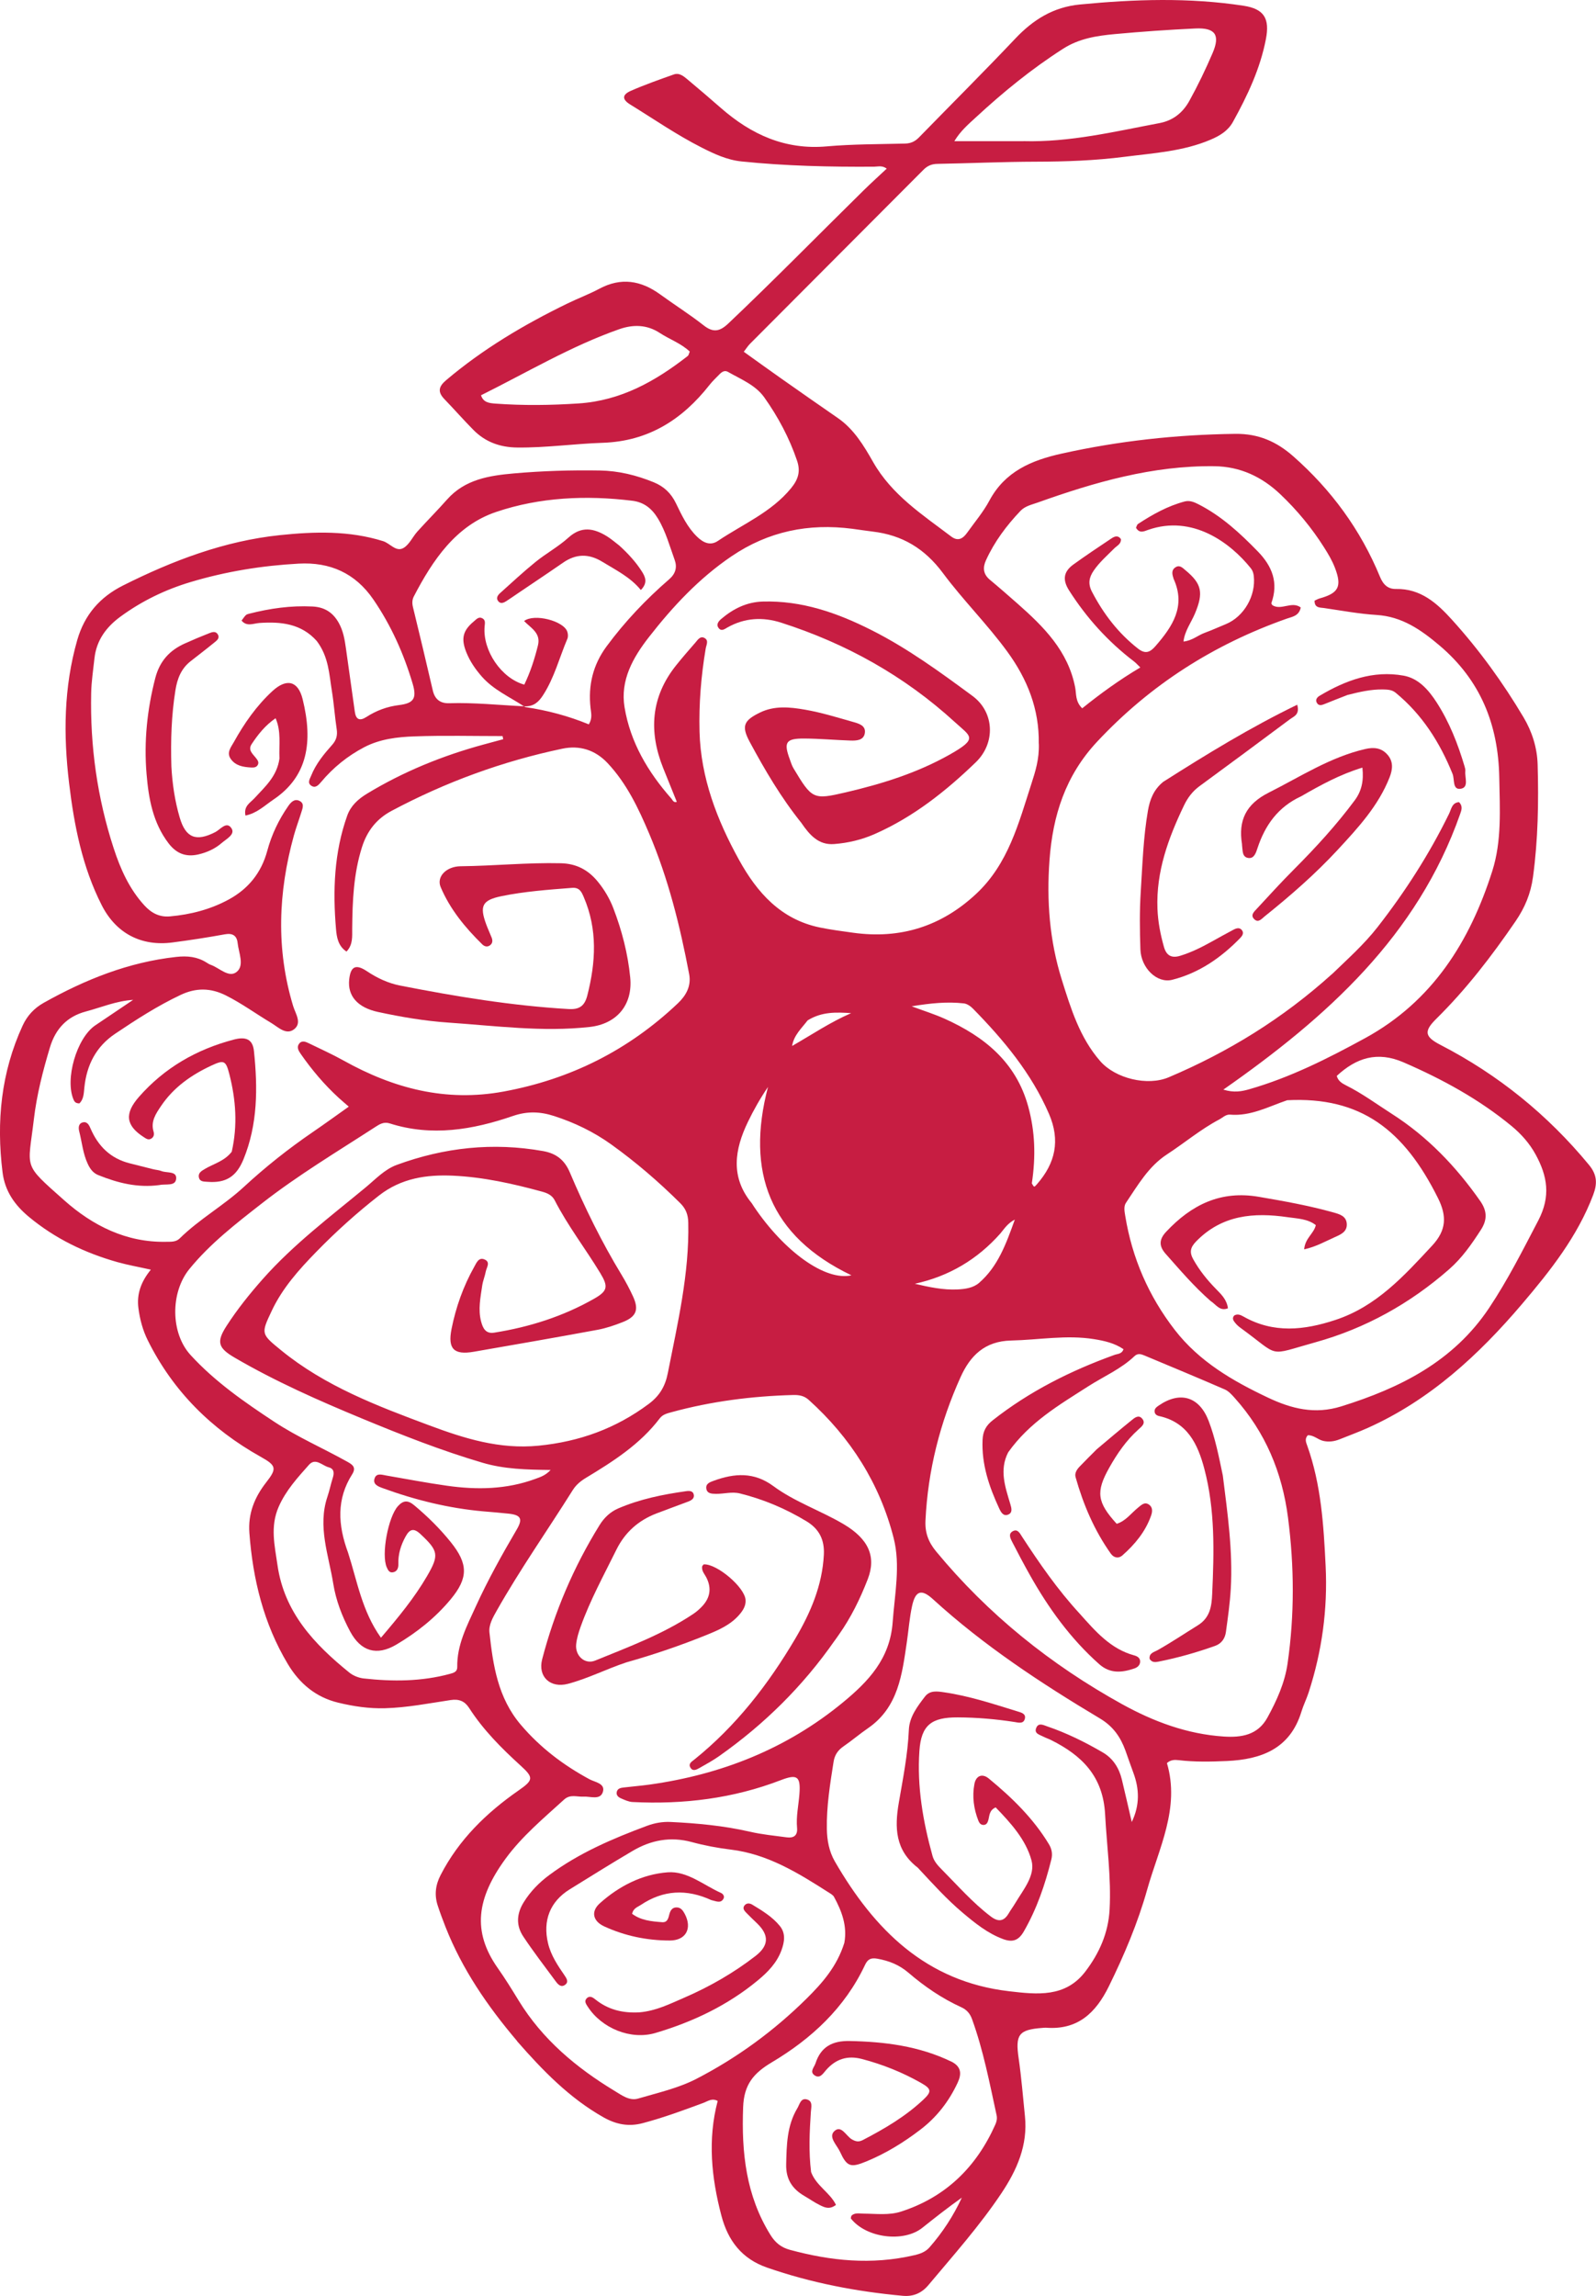 <svg width="806" height="1159" viewBox="0 0 806 1159" fill="none" xmlns="http://www.w3.org/2000/svg">
<g clip-path="url(#clip0_697_7)">
<path d="M261.168 1030.35C246.163 1012.68 233.419 994.087 225.012 972.788C223.594 969.192 222.238 965.558 221.041 961.888C219.318 956.603 219.904 951.599 222.507 946.547C231.72 928.661 245.601 915.167 261.852 903.851C269.403 898.59 269.599 897.367 262.915 891.286C253.238 882.49 244.049 873.278 236.925 862.206C234.702 858.756 231.855 857.558 227.602 858.194C216.569 859.845 205.584 862.023 194.367 862.329C186.363 862.549 178.519 861.375 170.809 859.515C159.506 856.787 151.27 849.887 145.344 839.99C133.137 819.608 127.688 797.245 125.94 773.805C125.22 764.201 128.458 755.955 134.396 748.358C139.968 741.238 139.589 739.831 131.598 735.366C106.744 721.456 87.402 702.273 74.645 676.631C72.067 671.456 70.625 665.963 69.892 660.286C69 653.301 71.151 647.086 76.173 640.932C69.831 639.513 64.504 638.583 59.323 637.128C42.888 632.491 27.81 625.261 14.552 614.238C7.319 608.219 2.456 601.197 1.283 591.752C-1.907 566.159 0.549 541.361 11.437 517.713C13.721 512.758 17.241 508.941 22.03 506.25C42.986 494.493 64.907 485.685 89.051 483.054C94.599 482.455 99.547 482.92 104.252 485.868C104.936 486.296 105.633 486.773 106.39 487.03C110.826 488.56 115.591 493.881 119.574 490.578C123.546 487.287 120.527 480.962 120.002 476.008C119.623 472.399 117.546 470.918 113.587 471.64C104.789 473.243 95.943 474.613 87.072 475.763C71.248 477.818 58.565 471.114 51.356 456.923C41.52 437.557 37.426 416.6 34.885 395.289C31.989 371.041 32.184 347.014 38.978 323.207C42.68 310.239 50.537 301.381 62.133 295.558C87.219 282.969 113.355 273.06 141.373 270.136C158.7 268.325 176.319 267.799 193.463 273.17C197.006 274.271 199.987 278.81 203.763 276.62C206.72 274.907 208.357 271.017 210.801 268.301C215.713 262.857 220.906 257.67 225.757 252.177C234.799 241.961 247.079 240.077 259.543 238.976C273.937 237.716 288.392 237.264 302.859 237.508C312.365 237.667 321.359 239.869 330.12 243.442C335.3 245.558 338.893 248.971 341.349 254.036C344.269 260.068 347.128 266.209 352.089 270.992C355.144 273.941 358.7 275.654 362.524 273.072C375.11 264.594 389.479 258.673 399.487 246.464C403.103 242.047 404.386 238.022 402.517 232.529C398.607 221.029 392.949 210.435 385.985 200.623C381.525 194.335 374.169 191.472 367.656 187.741C365.933 186.75 364.516 187.753 363.318 188.977C361.608 190.726 359.812 192.414 358.309 194.323C344.538 211.842 327.407 222.754 304.411 223.525C289.992 224.002 275.647 226.082 261.156 225.911C252.541 225.813 245.137 223.146 239.113 217.066C234.103 212.001 229.399 206.63 224.45 201.504C220.955 197.883 221.432 195.191 225.281 191.937C243.927 176.156 264.699 163.836 286.571 153.205C291.874 150.623 297.446 148.556 302.639 145.779C313.648 139.882 323.717 141.57 333.468 148.666C340.713 153.939 348.326 158.722 355.364 164.252C360.239 168.081 363.538 167.347 367.864 163.249C391.092 141.24 413.465 118.387 436.278 95.963C439.992 92.317 443.866 88.818 447.813 85.123C445.467 83.386 443.389 84.132 441.459 84.145C419.061 84.291 396.701 83.79 374.401 81.49C367.192 80.744 360.704 77.71 354.35 74.492C341.789 68.13 330.205 60.117 318.255 52.752C314.113 50.208 314.1 47.822 318.585 45.853C325.66 42.745 332.967 40.188 340.249 37.595C343.133 36.567 345.344 38.561 347.361 40.237C352.981 44.923 358.541 49.694 364.064 54.514C379.374 67.898 396.493 75.752 417.497 73.893C430.657 72.73 443.927 72.816 457.148 72.474C460.032 72.4 462.158 71.36 464.113 69.354C480.327 52.728 496.786 36.335 512.757 19.464C521.786 9.922 531.916 3.585 545.308 2.276C572.947 -0.404 600.538 -1.321 628.067 2.912C638.416 4.502 641.3 9.371 639.296 19.745C636.4 34.757 629.961 48.324 622.642 61.549C620.149 66.063 615.995 68.546 611.388 70.504C597.471 76.437 582.563 77.281 567.864 79.165C553.104 81.049 538.294 81.588 523.411 81.624C506.72 81.661 490.041 82.42 473.363 82.725C470.503 82.774 468.341 83.704 466.349 85.71C437.158 115.023 407.93 144.286 378.727 173.586C377.749 174.565 377.004 175.776 375.623 177.575C382.087 182.199 388.282 186.689 394.538 191.081C404.032 197.761 413.538 204.416 423.094 211.01C431.268 216.637 436.278 225.042 440.933 233.227C450.403 249.865 465.799 259.786 480.352 270.821C483.932 273.537 486.4 271.775 488.502 268.815C492.29 263.505 496.579 258.453 499.633 252.752C507.515 237.998 520.894 232.37 536.095 228.994C564.993 222.571 594.172 219.39 623.802 219.011C635.582 218.864 644.685 222.938 653.043 230.278C672.324 247.234 687.146 267.457 696.933 291.227C698.595 295.264 701.051 297.393 704.985 297.32C717.522 297.075 725.745 304.538 733.346 312.942C747.055 328.088 759.018 344.604 769.44 362.159C773.717 369.353 776.295 377.476 776.527 385.954C777.065 404.904 776.747 423.818 774.181 442.695C773.045 451.087 770.088 458.171 765.372 465.058C753.372 482.589 740.506 499.35 725.354 514.287C718.976 520.576 719.44 523.328 727.432 527.451C756.611 542.499 781.562 562.721 802.481 588.07C806.586 593.049 806.733 597.514 804.57 603.215C796.615 624.209 782.93 641.483 768.683 658.231C746.75 684.02 722.129 706.738 690.738 720.82C686.095 722.899 681.317 724.649 676.588 726.545C673.876 727.634 671.09 728.038 668.219 727.365C665.506 726.729 663.368 724.343 660.435 724.526C658.749 726.398 659.592 728.16 660.191 729.836C667.204 749.484 668.463 769.988 669.465 790.565C670.528 812.366 667.62 833.604 660.887 854.34C659.824 857.631 658.236 860.751 657.234 864.054C651.54 882.772 637.011 888.179 619.599 888.962C611.474 889.329 603.311 889.5 595.198 888.534C593.145 888.289 591.141 888.35 589.321 890.014C596.029 912.793 585.191 933.065 579.338 953.887C574.609 970.696 567.754 986.894 559.995 1002.69C553.385 1016.16 544.233 1024.82 528.262 1023.6C527.664 1023.55 527.04 1023.66 526.43 1023.69C514.406 1024.59 512.683 1027.07 514.443 1039.13C515.848 1048.79 516.605 1058.54 517.607 1068.25C519.123 1082.89 513.575 1095.41 505.718 1107.17C494.709 1123.64 481.537 1138.4 468.842 1153.54C465.371 1157.68 461.095 1159.4 455.914 1158.93C432.539 1156.79 409.641 1152.41 387.39 1144.69C374.597 1140.25 367.632 1131.08 364.308 1118.44C359.274 1099.29 357.307 1080.04 362.439 1060.57C359.555 1058.98 357.429 1060.73 355.278 1061.52C345.161 1065.28 335.044 1069 324.609 1071.77C317.534 1073.66 311.217 1072.47 304.753 1068.82C287.585 1059.11 274.157 1045.3 261.095 1030.36M264.601 356.556C264.601 356.556 264.552 356.519 265.396 356.96C276.405 358.599 287.121 361.437 297.348 365.67C299.291 362.575 298.509 359.896 298.228 357.364C296.969 345.949 299.438 335.624 306.329 326.29C315.579 313.774 326.209 302.58 337.94 292.426C341.263 289.551 342.033 286.248 340.713 282.639C338.147 275.592 336.229 268.301 332.258 261.744C329.154 256.618 325.159 253.498 319.269 252.776C295.967 249.926 272.605 250.978 250.537 258.44C230.266 265.291 218.56 282.676 208.981 301.1C208.137 302.727 208.076 304.513 208.541 306.434C211.962 320.454 215.31 334.499 218.573 348.567C219.623 353.094 222.421 355.137 226.869 354.99C239.504 354.587 252.065 355.944 264.601 356.544M160.044 323.659C152.187 314.79 141.874 313.725 130.987 314.484C127.908 314.704 124.621 316.466 121.994 313.273C124.218 310.239 124.218 310.214 125.806 309.811C136.302 307.131 146.896 305.614 157.795 306.165C163.941 306.471 168.133 309.187 171.065 314.41C173.326 318.423 174.071 322.815 174.694 327.268C176.209 337.948 177.712 348.616 179.191 359.297C179.753 363.334 181.72 364.068 185.044 361.927C190.078 358.685 195.466 356.678 201.503 355.932C208.968 355.002 210.594 352.531 208.382 345.093C203.898 329.984 197.519 315.719 188.563 302.641C179.423 289.294 166.642 283.655 150.843 284.523C132.307 285.539 114.1 288.475 96.261 293.821C83.431 297.662 71.664 303.363 60.862 311.254C53.604 316.564 48.692 323.28 47.702 332.333C47.067 338.193 46.163 344.004 46.041 349.95C45.478 376.669 49.12 402.776 57.392 428.161C60.801 438.633 65.273 448.702 72.886 457.021C76.392 460.862 80.486 463.076 85.801 462.599C96.261 461.682 106.341 459.064 115.518 454.072C125.33 448.738 131.977 440.652 134.983 429.458C137.145 421.408 140.762 413.786 145.589 406.874C146.884 405.014 148.643 403.082 151.148 404.244C153.91 405.516 152.81 408.024 152.15 410.141C150.94 414.031 149.499 417.848 148.411 421.763C140.505 450.402 139.332 479.091 148.032 507.828C149.218 511.755 152.639 516.392 148.509 519.585C144.477 522.692 140.457 518.471 136.999 516.404C129.313 511.816 122.079 506.507 114.039 502.482C106.415 498.665 99.022 498.542 91.214 502.237C79.557 507.742 68.805 514.679 58.162 521.836C48.509 528.32 43.78 537.593 42.607 548.958C42.302 551.894 42.277 554.99 40.078 556.996C38.33 556.996 37.658 556.25 37.231 555.295C32.612 545.007 38.66 524.026 48.106 517.615C54.472 513.297 60.862 509.027 67.24 504.733C58.663 505.283 51.16 508.538 43.328 510.617C33.761 513.162 28.018 519.45 25.232 528.687C21.651 540.59 18.548 552.69 17.106 564.985C14.1 590.541 11.216 587.054 32.416 605.907C46.713 618.618 63.709 627.279 83.858 626.864C86.302 626.815 88.819 627.071 90.762 625.151C100.672 615.388 112.927 608.598 123.13 599.178C134.054 589.085 145.699 579.849 158.003 571.444C163.966 567.37 169.794 563.125 176.136 558.635C173.949 556.727 172.409 555.442 170.931 554.084C163.697 547.441 157.417 539.979 151.808 531.929C150.721 530.375 149.731 528.601 151.05 526.876C152.456 525.029 154.398 525.885 156.06 526.693C161.913 529.543 167.864 532.222 173.546 535.391C198.79 549.46 225.11 556.396 254.35 551.013C288.221 544.774 317.461 530.057 342.326 506.482C346.285 502.726 349.206 497.931 348.033 491.753C343.438 467.493 337.512 443.612 327.847 420.821C322.434 408.049 316.532 395.546 306.855 385.232C300.525 378.491 292.632 376.143 284.054 377.929C253.824 384.266 225.024 394.799 197.739 409.333C190.286 413.297 185.435 419.304 182.783 427.708C178.531 441.178 177.993 454.892 177.859 468.765C177.822 472.668 178.323 476.888 174.987 480.351C170.699 477.574 170.027 472.949 169.697 469.047C168.023 449.644 168.707 430.351 175.354 411.731C177.138 406.727 180.889 403.351 185.386 400.623C203.812 389.465 223.533 381.464 244.269 375.824C247.556 374.931 250.843 374.051 254.13 373.158C254.02 372.631 253.91 372.105 253.8 371.579C238.966 371.579 224.12 371.2 209.311 371.726C200.635 372.032 191.874 373.035 183.871 377.231C175.464 381.648 168.267 387.483 162.17 394.75C160.85 396.328 159.237 398.139 157.05 396.524C155.144 395.117 156.488 393.184 157.16 391.521C159.555 385.55 163.587 380.669 167.79 375.947C169.868 373.61 170.503 371.212 170.039 368.117C169.073 361.682 168.646 355.174 167.595 348.751C166.226 340.371 166.006 331.611 160.044 323.684M672.691 491.74C680.596 484.094 688.844 476.766 695.638 468.068C709.592 450.194 721.811 431.195 731.794 410.789C732.918 408.489 733.26 405.149 736.816 404.929C738.893 406.972 738.038 409.076 737.402 410.887C715.824 472.386 670.222 513.431 617.803 550.047C623.143 551.674 626.979 550.977 630.877 549.864C651.576 543.93 670.638 534.314 689.431 524.038C723.363 505.491 742.278 475.335 753.617 439.722C758.48 424.43 757.429 408.428 757.148 392.463C756.659 365.609 747.581 343.282 726.955 325.825C717.656 317.958 708.052 311.23 695.198 310.434C686.303 309.884 677.468 308.22 668.622 306.936C666.593 306.642 663.832 306.984 663.869 303.229C664.663 302.862 665.518 302.348 666.435 302.091C676.014 299.424 677.81 296.109 674.145 286.591C672.764 283.006 670.76 279.617 668.695 276.363C662.451 266.503 655.034 257.523 646.603 249.522C637.329 240.726 626.393 235.502 613.233 235.343C582.16 234.964 552.92 243.381 524.071 253.682C521.053 254.758 517.705 255.431 515.347 257.902C508.284 265.328 502.199 273.451 497.923 282.835C496.212 286.591 496.53 289.869 499.914 292.683C504.619 296.586 509.213 300.611 513.795 304.648C527.065 316.343 539.455 328.638 542.986 347.099C543.609 350.366 542.986 354.109 546.53 357.559C555.718 350.158 565.298 343.209 575.88 336.933C574.426 335.538 573.631 334.621 572.703 333.911C559.604 323.928 548.754 311.951 539.883 298.029C536.376 292.524 537.243 288.45 542.107 284.939C548.375 280.413 554.814 276.118 561.254 271.824C562.757 270.821 564.553 270.001 566.068 272.106C566.276 274.638 564.076 275.458 562.72 276.828C559.14 280.437 555.279 283.752 552.358 288.01C549.939 291.533 549.377 294.726 551.466 298.739C557.295 309.921 564.76 319.647 574.743 327.452C578.385 330.29 580.78 329.336 583.504 326.192C592.094 316.319 598.998 306.079 592.693 292.218C592.607 292.035 592.595 291.827 592.534 291.631C591.838 289.563 591.618 287.496 593.829 286.248C595.858 285.11 597.238 286.676 598.644 287.839C606.928 294.665 607.893 299.204 603.434 309.786C601.527 314.325 598.338 318.399 597.666 323.855C602.102 323.39 604.9 320.735 608.297 319.488C611.926 318.154 615.445 316.551 619.025 315.083C628.189 311.328 634.299 300.794 633.174 290.775C633.016 289.307 632.612 288.022 631.684 286.86C621.346 273.965 602.175 259.639 579.765 267.506C577.798 268.191 575.44 269.463 573.693 266.417C573.986 265.83 574.157 264.863 574.731 264.484C582.075 259.688 589.687 255.419 598.253 253.155C600.806 252.483 603.055 253.449 605.266 254.575C616.862 260.484 626.234 269.133 635.227 278.382C642.559 285.93 645.723 294.188 642.058 304.452C641.96 304.709 642.375 305.149 642.559 305.492C646.994 308.355 652.383 303.253 656.904 306.666C655.987 310.985 652.615 311.315 649.866 312.282C612.94 325.323 580.951 345.631 554.02 374.454C538.001 391.606 531.659 411.755 530.01 434.192C528.507 454.672 530.022 474.833 536.217 494.566C540.811 509.186 545.271 523.805 555.633 535.672C563.294 544.456 579.484 548.371 590.213 543.82C620.259 531.085 647.74 514.226 672.666 491.716M426.417 980.679C427.932 972.238 425.122 964.763 421.2 957.569C420.662 956.578 419.416 955.918 418.402 955.269C403.103 945.495 387.732 935.952 369.098 933.689C362.451 932.881 355.804 931.634 349.352 929.884C338.624 926.973 328.751 928.881 319.465 934.35C308.761 940.65 298.24 947.232 287.683 953.765C277.773 959.906 274.022 969.534 276.771 980.997C278.238 987.114 281.635 992.142 285.105 997.183C286.119 998.675 287.39 1000.56 285.3 1002C283.321 1003.37 281.818 1001.78 280.718 1000.29C275.159 992.754 269.416 985.328 264.247 977.535C260.569 971.993 260.85 966.109 264.467 960.285C267.864 954.805 272.25 950.339 277.346 946.559C292.375 935.389 309.408 928.135 326.796 921.663C330.608 920.244 334.665 919.534 338.783 919.742C352.187 920.391 365.518 921.626 378.653 924.648C384.775 926.055 391.092 926.667 397.336 927.499C400.794 927.951 402.883 926.593 402.529 922.727C401.992 916.99 403.275 911.374 403.714 905.698C404.411 896.62 402.566 895.458 394.306 898.627C370.198 907.9 345.112 910.958 319.428 909.662C317.485 909.564 315.518 908.646 313.685 907.851C312.402 907.3 311.107 906.346 311.461 904.609C311.803 902.909 313.318 902.529 314.736 902.358C319.171 901.82 323.631 901.477 328.055 900.865C364.272 895.788 397.177 882.845 425.635 859.429C438.587 848.774 449.474 837.335 450.806 818.886C451.833 804.671 454.826 790.247 451.307 776.423C444.306 748.933 429.557 725.701 408.406 706.653C406.036 704.524 403.421 704.133 400.525 704.206C379.716 704.769 359.188 707.387 339.076 712.892C336.925 713.479 334.677 714.03 333.223 715.938C323.265 729.065 309.702 737.702 295.894 746.034C293.243 747.636 290.909 749.557 289.247 752.212C276.478 772.557 262.634 792.229 250.794 813.173C248.863 816.574 246.762 820.293 247.177 824.061C248.986 840.712 251.442 857.068 263.001 870.66C272.837 882.221 284.482 891.029 297.69 898.174C300.415 899.654 305.804 900.254 304.46 904.572C303.128 908.866 298.118 906.738 294.66 906.946C291.336 907.154 288.025 905.563 284.848 908.45C274.45 917.919 263.563 926.973 255.254 938.362C240.713 958.303 238.379 975.015 251.368 993.476C255.119 998.798 258.553 1004.36 261.95 1009.92C273.973 1029.53 291.019 1043.78 310.398 1055.51C314.003 1057.69 317.864 1060.65 322.275 1059.36C332.209 1056.44 342.571 1054.12 351.674 1049.42C372.189 1038.83 390.811 1025.23 407.282 1008.95C415.261 1001.06 422.715 992.644 426.429 980.667M175.794 783.848C180.4 798.162 182.82 813.357 192.387 826.728C201.295 816.281 209.286 806.579 215.652 795.654C221.896 784.937 221.371 782.858 212.316 774.379C208.883 771.162 206.867 771.933 204.826 775.64C202.419 780.019 201.002 784.57 201.173 789.635C201.234 791.482 200.598 793.415 198.313 793.721C196.578 793.954 195.919 792.559 195.32 791.201C192.436 784.729 196.065 765.767 200.928 760.347C203.763 757.179 206.121 757.313 209.213 759.895C215.958 765.534 222.165 771.651 227.676 778.515C236.4 789.39 236.583 796.486 227.651 807.276C219.917 816.611 210.508 824.086 200.097 830.239C190.286 836.026 182.221 833.677 176.796 823.523C172.739 815.926 169.66 807.913 168.291 799.41C165.958 784.888 160.3 770.55 165.371 755.503C166.41 752.42 167.045 749.202 168.035 746.107C168.817 743.648 168.817 741.434 165.994 740.7C162.732 739.856 159.359 735.696 156.024 739.452C150.256 745.96 144.391 752.322 140.738 760.629C136.351 770.611 138.722 780.203 140.127 790.039C143.536 813.968 158.736 830.007 176.417 844.321C178.384 845.911 181.17 847.012 183.687 847.293C198.313 848.908 212.903 848.871 227.248 844.969C229.008 844.492 230.95 843.99 230.914 841.556C230.718 830.325 235.826 820.685 240.298 810.91C246.395 797.55 253.543 784.742 260.972 772.079C264.1 766.733 263.086 764.8 257.001 764.115C252.761 763.638 248.497 763.32 244.245 762.953C226.698 761.412 209.75 757.228 193.243 751.208C190.97 750.377 188.098 749.3 189.21 746.193C190.176 743.477 192.888 744.468 195.088 744.847C205.303 746.609 215.493 748.566 225.745 750.01C240.823 752.138 255.791 751.906 270.32 746.56C272.8 745.642 275.391 744.896 278.067 742.045C265.701 741.911 254.594 741.617 243.695 738.4C222.959 732.295 202.896 724.392 182.991 716.146C160.984 707.032 139.186 697.404 118.56 685.378C110.166 680.484 109.139 677.487 114.418 669.315C119.831 660.935 126.075 653.154 132.71 645.655C148.216 628.16 166.801 614.177 184.677 599.386C189.675 595.251 194.22 590.284 200.452 588.009C224.425 579.237 248.973 576.558 274.279 581.072C281.109 582.295 285.19 585.733 287.781 591.85C295.344 609.687 303.873 627.047 313.954 643.624C316.068 647.098 317.962 650.719 319.672 654.414C322.751 661.094 321.395 664.666 314.528 667.382C310.386 669.021 306.085 670.489 301.723 671.297C280.938 675.138 260.105 678.76 239.271 682.369C229.24 684.106 226.026 680.962 228.03 670.869C230.229 659.834 233.993 649.264 239.528 639.428C240.64 637.446 241.813 634.363 244.917 635.88C247.764 637.262 245.699 639.856 245.32 641.874C244.868 644.272 243.878 646.572 243.524 648.97C242.644 654.989 241.361 661.057 242.974 667.137C243.854 670.441 245.234 673.426 249.596 672.728C267.448 669.89 284.457 664.495 300.183 655.515C306.977 651.637 307.185 649.349 303.152 642.682C295.662 630.313 286.754 618.826 280.132 605.919C278.812 603.35 276.466 602.298 273.814 601.564C259.054 597.527 244.11 594.199 228.836 593.49C215.53 592.878 202.7 594.688 191.398 603.509C180.107 612.317 169.538 621.86 159.616 632.051C150.989 640.908 142.656 650.193 137.243 661.669C131.732 673.328 131.781 673.328 141.984 681.647C164.198 699.765 190.469 709.724 216.813 719.535C234.567 726.154 252.26 731.732 271.994 729.787C292.742 727.732 311.046 721.064 327.639 708.696C333.052 704.659 335.936 699.839 337.243 693.195C342.192 668.03 348.155 643.049 347.58 617.125C347.495 613.162 346.359 610.164 343.56 607.387C332.698 596.597 321.114 586.626 308.687 577.72C299.878 571.395 290.176 566.71 279.814 563.37C272.813 561.106 266.288 560.862 259.042 563.345C238.758 570.319 218.01 573.854 196.823 567.101C193.78 566.135 191.666 567.529 189.479 568.936C170.173 581.451 150.403 593.281 132.233 607.485C119.232 617.639 106.134 627.732 95.637 640.614C85.997 652.445 86.07 672.924 96.248 684.032C108.553 697.477 123.497 707.839 138.648 717.81C150.244 725.444 163.001 730.974 175.085 737.715C177.773 739.207 180.18 740.565 177.847 744.235C169.953 756.665 170.54 769.682 175.794 783.848ZM524.584 375.372C524.89 357.963 518.805 342.805 508.688 328.932C498.582 315.083 486.351 302.972 476.185 289.282C466.972 276.889 455.608 270.087 440.677 268.338C437.243 267.934 433.834 267.371 430.413 266.931C408.382 264.08 388.037 268.191 369.428 280.816C353.03 291.937 339.748 306.177 327.7 321.628C319.672 331.905 313.16 343.392 315.396 356.984C318.304 374.699 327.248 389.759 339.039 403.118C339.687 403.852 340.151 405.382 341.789 404.758C339.479 399.032 337.194 393.392 334.922 387.74C327.541 369.304 328.678 351.907 341.349 335.991C344.513 332.015 347.874 328.186 351.209 324.344C352.37 323.011 353.58 320.956 355.657 321.995C358.125 323.231 356.696 325.519 356.378 327.44C354.044 341.313 352.908 355.345 353.274 369.341C353.885 392.646 362.121 413.994 373.216 434.058C382.27 450.439 394.196 464.092 413.978 468.19C419.575 469.34 425.195 470.062 430.816 470.845C454.655 474.16 475.379 467.689 493.047 451.161C509.189 436.052 514.443 415.536 520.87 395.643C522.849 389.514 524.878 383.214 524.621 375.409M509.127 733.176C504.57 742.07 507.649 750.633 510.215 759.246C510.801 761.216 511.547 763.626 509.091 764.592C506.671 765.547 505.474 763.344 504.606 761.473C499.511 750.474 495.65 739.207 496.212 726.79C496.408 722.545 497.923 719.657 501.271 717.015C519.88 702.359 540.701 691.935 562.854 683.947C564.431 683.384 566.581 683.531 567.375 681.072C562.903 678.026 557.82 676.863 552.603 676.019C538.551 673.744 524.633 676.398 510.643 676.704C497.263 676.998 489.98 684.412 485.154 695.055C474.743 718.067 468.585 742.217 467.375 767.59C467.082 773.707 468.866 778.466 472.739 783.151C499.035 814.971 530.633 840.332 566.606 860.237C582.551 869.057 599.499 875.382 617.962 876.606C626.955 877.205 635.203 875.884 640.054 867.063C644.783 858.463 648.839 849.471 650.244 839.721C653.776 815.216 653.641 790.687 650.464 766.109C647.507 743.208 639.003 722.948 623.57 705.723C622.092 704.071 620.479 702.236 618.524 701.392C605.095 695.557 591.557 689.941 578.042 684.289C576.344 683.58 574.597 682.992 572.947 684.571C566.092 691.104 557.392 694.81 549.548 699.839C534.971 709.173 519.929 717.92 509.091 733.213M649.939 555.442C640.555 558.635 631.623 563.553 621.2 562.672C619.049 562.489 617.51 564.177 615.726 565.119C606.329 570.086 598.204 576.961 589.345 582.736C579.997 588.816 574.646 598.273 568.646 607.155C567.375 609.026 567.901 611.559 568.255 613.761C571.725 635.097 580.095 654.328 593.328 671.407C605.682 687.336 622.483 697.074 640.323 705.515C652.248 711.167 664.015 714.103 677.358 709.944C707.197 700.646 734.018 687.225 752.028 660.25C761.437 646.156 769.013 631.109 776.845 616.122C783.26 603.839 781.439 593.661 775.513 582.797C772.446 577.182 768.219 572.435 763.343 568.41C746.872 554.843 728.372 544.762 708.822 536.284C695.552 530.534 684.958 533.972 675.086 543.123C675.709 545.618 677.713 546.866 679.643 547.833C687.891 551.931 695.271 557.4 702.981 562.33C720.907 573.793 735.325 588.865 747.495 606.225C750.929 611.118 751.271 615.547 747.886 620.795C743.219 628.026 738.392 634.987 731.867 640.7C712.097 658.035 689.553 670.575 664.357 677.573C639.382 684.509 646.982 685.182 626.491 670.318C625.513 669.609 624.572 668.777 623.827 667.835C622.959 666.758 621.982 665.535 623.314 664.067C624.988 663.063 626.601 663.822 627.933 664.58C643.17 673.23 658.639 671.517 674.462 666.293C695.161 659.455 709.03 644.101 723.241 628.809C730.499 621.003 730.731 613.871 726.173 604.745C709.03 570.392 687.231 553.472 649.976 555.405M568.365 883.701C565.872 876.887 562.207 871.516 555.511 867.504C525.782 849.74 496.872 830.753 471.163 807.289C465.347 801.979 462.304 802.933 460.606 810.726C459.311 816.672 458.859 822.813 457.979 828.845C455.559 845.226 453.702 861.852 438.331 872.422C434.14 875.297 430.266 878.624 426.075 881.499C423.204 883.469 421.53 885.818 420.968 889.353C419.196 900.621 417.363 911.864 417.571 923.315C417.681 929.052 418.695 934.643 421.64 939.72C441.581 974.146 467.656 1000.3 509.555 1005.18C523.717 1006.84 538.038 1008.47 548.118 995.237C555.095 986.087 559.726 975.822 560.362 963.931C561.229 947.795 558.944 931.878 558.089 915.864C557.062 896.608 546.334 886.124 530.767 878.367C529.497 877.731 528.116 877.303 526.857 876.642C524.988 875.651 521.982 875.101 523.399 872.042C524.572 869.51 526.992 870.844 528.812 871.467C538.673 874.82 547.984 879.419 556.953 884.656C562.084 887.653 565.151 892.497 566.544 898.284C568.231 905.294 569.831 912.329 571.554 919.767C575.672 911.191 575.403 903.092 572.373 894.932C571.102 891.494 569.892 888.032 568.365 883.701ZM461.877 1138.42C464.675 1137.74 467.387 1136.78 469.355 1134.54C476.014 1126.96 481.476 1118.58 485.728 1109.39C478.837 1114.27 472.287 1119.42 465.775 1124.61C456.293 1132.16 437.451 1129.75 429.729 1119.94C429.57 1119.73 429.839 1119.18 429.961 1118.52C431.671 1116.83 433.969 1117.44 436.144 1117.45C442.449 1117.49 448.973 1118.37 454.973 1116.44C477.541 1109.18 493.072 1093.99 502.651 1072.48C503.311 1071 503.666 1069.46 503.287 1067.74C499.731 1051.43 496.603 1035.02 490.885 1019.25C489.834 1016.37 488.184 1014.49 485.349 1013.21C475.647 1008.79 466.862 1002.77 458.834 995.886C454.081 991.812 448.986 989.83 443.047 988.754C439.748 988.154 438.16 989.096 436.84 991.91C426.662 1013.55 409.824 1029.13 389.797 1041.05C380.559 1046.56 375.721 1052.22 375.293 1063.69C374.426 1086.6 376.71 1108.32 389.1 1128.22C391.532 1132.13 394.489 1134.53 398.9 1135.72C419.379 1141.26 439.993 1143.5 461.889 1138.4M516.886 71.25C540.249 71.886 562.83 66.43 585.545 62.148C592.131 60.9 597.177 57.181 600.648 50.905C604.998 43.051 608.846 35.013 612.378 26.792C616.276 17.727 613.832 13.898 603.666 14.375C590.09 15.011 576.515 15.965 562.976 17.213C553.91 18.057 545.015 19.403 536.901 24.59C521.078 34.708 506.61 46.501 492.876 59.2C489.137 62.662 485.093 66.026 481.952 71.275C493.793 71.275 504.729 71.275 516.886 71.262M242.925 199.547C244.074 203.168 247.018 203.51 250.183 203.743C264.21 204.771 278.177 204.587 292.241 203.657C313.624 202.238 330.999 192.427 347.287 179.728C347.825 179.312 347.947 178.345 348.338 177.477C343.829 173.232 338.123 171.311 333.223 168.093C326.71 163.812 319.746 163.726 312.744 166.173C288.453 174.687 266.361 187.888 242.9 199.547M521.102 597.404C522.263 599.46 522.238 599.447 523.729 597.735C532.979 587.152 535.545 575.714 529.753 562.293C520.845 541.716 506.855 524.98 491.422 509.223C490.2 507.975 488.416 506.702 486.767 506.519C478.372 505.565 470.051 506.397 460.398 507.987C466.887 510.397 472.104 512.024 477.04 514.251C497.08 523.267 513.086 536.137 519.257 558.55C522.727 571.15 523.143 583.776 521.078 597.404M380.743 609.088C396.016 631.745 416.801 646.792 429.985 643.783C388.624 623.976 376.6 591.593 387.842 548.701C383.871 554.549 380.608 560.323 377.725 566.294C370.98 580.265 368.744 594.113 379.594 607.326C379.851 607.644 380.034 608.011 380.743 609.088ZM505.254 622.606C493.622 635.733 479.301 644.272 461.999 648.052C469.171 649.729 476.258 651.258 483.529 650.915C487.378 650.732 491.496 650.169 494.465 647.588C503.934 639.354 508.04 628.087 512.5 615.645C508.81 617.627 507.453 619.939 505.242 622.606M407.844 515.119C404.814 519.095 400.904 522.557 400.012 528.014C410.007 522.301 419.367 515.951 429.851 511.437C422.385 510.972 415.115 510.605 407.844 515.107V515.119Z" fill="#C71D42"/>
<path d="M288.808 448.2C276.577 449.154 264.786 450.011 253.214 452.396C243.549 454.39 242.107 457.277 245.516 466.551C246.359 468.838 247.398 471.065 248.302 473.341C248.864 474.784 248.791 476.203 247.459 477.194C246.078 478.222 244.612 477.769 243.561 476.729C234.922 468.276 227.261 458.978 222.532 447.784C220.333 442.572 225.379 437.361 232.65 437.287C249.536 437.104 266.362 435.367 283.285 435.77C291.117 435.966 297.007 439.147 301.748 444.872C305.133 448.958 307.87 453.571 309.764 458.525C314.077 469.78 317.083 481.378 318.268 493.416C319.637 507.29 311.462 516.905 297.752 518.422C273.889 521.053 250.269 517.835 226.565 516.22C214.529 515.401 202.725 513.394 191.007 510.874C180.462 508.611 175.477 502.665 176.345 494.481C177.053 487.764 179.693 486.529 185.313 490.284C190.458 493.722 196.054 496.34 202.053 497.515C230.181 503.02 258.432 507.705 287.11 509.369C292.535 509.687 295.235 507.889 296.604 502.506C300.893 485.721 301.833 469.169 294.808 452.861C293.757 450.427 292.73 447.808 288.796 448.212L288.808 448.2Z" fill="#C71D42"/>
<path d="M86.547 386.811C87.036 395.961 88.344 404.427 90.739 412.648C93.757 423.035 99.084 425.005 108.725 420.05C111.303 418.729 114.431 414.3 116.912 418.141C118.903 421.224 114.346 423.475 112.024 425.494C108.603 428.479 104.497 430.339 100.074 431.342C93.903 432.736 89.089 430.901 85.13 425.714C77.188 415.315 75.037 403.033 74.011 390.676C72.642 374.369 74.292 358.195 78.434 342.243C80.633 333.777 85.619 328.296 93.28 324.858C97.361 323.023 101.479 321.274 105.646 319.647C107.1 319.072 108.969 318.423 110.02 320.295C111.095 322.203 109.458 323.353 108.261 324.332C104.326 327.55 100.282 330.633 96.286 333.764C91.508 337.508 89.541 342.499 88.588 348.445C86.584 360.997 86.156 373.561 86.547 386.786V386.811Z" fill="#C71D42"/>
<path d="M117.021 581.439C120.076 568.006 119.098 555.1 115.848 542.34C114.052 535.281 113.111 534.938 106.72 537.923C96.615 542.633 87.683 548.885 81.342 558.293C78.739 562.158 76.002 566.086 77.554 571.26C77.981 572.704 77.688 574.148 76.136 574.906C74.853 575.53 73.827 574.808 72.776 574.135C63.392 568.165 62.805 562.097 70.186 553.693C83.126 538.975 99.255 529.751 118.023 524.796C124.218 523.157 127.627 524.625 128.25 530.595C130.193 549.142 130.193 567.639 122.935 585.293C119.294 594.15 113.868 597.294 104.826 596.585C103.018 596.438 100.88 596.646 100.428 594.272C100 592.058 101.833 591.067 103.397 590.125C107.893 587.434 113.294 586.222 116.997 581.439H117.021Z" fill="#C71D42"/>
<path d="M141.129 382.896C140.823 375.935 142.106 369.353 139.174 362.563C133.932 366.184 130.327 370.723 127.101 375.604C125.097 378.626 127.566 380.486 129.154 382.516C130.058 383.666 131.036 384.841 130.058 386.333C129.301 387.483 127.957 387.496 126.747 387.434C122.8 387.214 118.915 386.578 116.483 383.042C114.296 379.862 116.691 377.146 118.108 374.589C123.362 365.108 129.569 356.238 137.561 348.873C144.66 342.34 150.537 343.576 152.847 352.984C158.137 374.467 155.474 391.936 138.086 403.632C133.712 406.58 129.789 410.507 123.961 411.694C122.971 406.886 126.38 405.247 128.409 403.045C133.761 397.209 139.895 391.949 141.129 382.896Z" fill="#C71D42"/>
<path d="M80.487 598.224C69.331 599.716 59.397 597.111 49.658 593.208C46.982 592.131 45.528 590.076 44.355 587.605C41.875 582.381 41.41 576.619 40.005 571.114C39.553 569.352 39.565 567.125 41.85 566.575C44.135 566.024 45.076 568.153 45.76 569.743C49.634 578.699 55.902 584.84 65.519 587.25C69.465 588.241 73.4 589.256 77.359 590.235C78.739 590.578 80.218 590.627 81.525 591.153C84.177 592.217 89.113 591.091 88.979 594.774C88.832 599.031 83.945 597.478 80.475 598.224H80.487Z" fill="#C71D42"/>
<path d="M587.415 394.689C609.543 380.62 631.525 367.175 655.108 355.749C656.525 360.789 653.373 361.633 651.454 363.064C636.278 374.381 621.066 385.648 605.804 396.83C602.236 399.436 599.78 402.714 597.886 406.678C589.993 423.169 583.798 440.028 584.531 458.77C584.788 465.364 586.022 471.689 587.794 477.965C589.015 482.308 591.569 483.862 596.041 482.479C601.528 480.791 606.623 478.283 611.608 475.506C615.347 473.426 619.086 471.359 622.862 469.352C624.34 468.569 626.039 467.97 627.249 469.634C628.275 471.053 627.371 472.423 626.369 473.463C616.704 483.433 605.499 491.19 591.985 494.603C584.262 496.56 576.234 488.633 575.917 479.274C575.587 469.511 575.477 459.687 576.1 449.949C576.968 436.37 577.383 422.729 579.717 409.247C580.694 403.607 582.576 398.665 587.427 394.677L587.415 394.689Z" fill="#C71D42"/>
<path d="M657.002 402.017C645.333 407.424 638.881 416.612 635.069 428.088C634.324 430.339 633.419 433.446 630.548 433.128C627.163 432.749 627.628 429.286 627.249 426.754C627.224 426.558 627.249 426.338 627.224 426.142C625.269 414.092 629.277 405.871 640.751 400.109C656.721 392.083 671.762 382.186 689.517 378.1C693.854 377.097 697.642 377.513 700.66 380.926C703.739 384.413 703.349 388.34 701.76 392.401C696.103 406.788 685.814 417.909 675.599 428.944C664.26 441.202 651.638 452.188 638.6 462.648C637.061 463.884 635.472 466.013 633.407 464.006C631.318 461.988 633.334 460.226 634.653 458.807C640.873 452.09 647.044 445.301 653.52 438.817C664.468 427.843 674.915 416.453 684.165 403.999C687.574 399.399 688.784 394.249 688.026 387.496C676.687 390.945 666.997 396.267 657.014 402.017H657.002Z" fill="#C71D42"/>
<path d="M680.487 350.831C676.43 352.384 672.85 353.828 669.27 355.259C667.743 355.871 666.032 356.63 664.981 354.709C664.126 353.131 665.262 351.907 666.509 351.173C679.571 343.417 693.464 338.291 708.835 341.068C716.35 342.426 721.433 348.249 725.514 354.562C731.966 364.569 736.267 375.543 739.639 386.921C739.871 387.691 740.091 388.548 740.006 389.318C739.664 392.499 741.973 397.576 737.599 398.176C733.408 398.763 734.678 393.441 733.554 390.652C727.139 374.772 718.17 360.642 704.779 349.668C702.933 348.151 700.673 348.09 698.412 348.041C692.437 347.931 686.707 349.252 680.499 350.818L680.487 350.831Z" fill="#C71D42"/>
<path d="M421.566 828.098C405.437 851.269 385.924 870.44 363.258 886.43C360.105 888.656 356.708 890.54 353.336 892.436C351.784 893.317 349.804 894.455 348.583 892.143C347.581 890.246 349.365 889.256 350.623 888.252C371.701 871.308 388.013 850.266 401.637 827.169C409.311 814.176 415.274 800.352 416.056 784.803C416.435 777.255 413.685 771.835 407.344 767.981C396.823 761.607 385.618 756.861 373.68 753.9C369.624 752.885 365.579 754.169 361.522 754.096C359.457 754.059 357.063 754.022 356.696 751.441C356.329 748.884 358.627 748.15 360.545 747.453C370.968 743.673 380.78 742.963 390.567 750.193C401.393 758.194 414.394 762.537 425.965 769.364C438.539 776.777 442.669 785.696 438.233 797.159C434.409 807.032 429.753 816.562 423.595 825.26C423.008 826.092 422.41 826.924 421.579 828.123L421.566 828.098Z" fill="#C71D42"/>
<path d="M316.459 839.121C306.146 842.534 296.872 847.355 286.792 850.009C277.994 852.321 271.493 846.486 273.803 837.592C280.059 813.589 289.712 790.981 302.786 769.877C305.071 766.195 308.138 763.21 312.232 761.448C323.168 756.75 334.714 754.414 346.42 752.762C348.033 752.53 350 752.469 350.379 754.585C350.734 756.53 349.047 757.436 347.496 758.023C342.168 760.054 336.804 761.95 331.489 764.005C322.386 767.529 315.628 773.474 311.23 782.405C304.925 795.189 298.045 807.705 293.231 821.174C292.205 824.037 291.276 827.022 290.971 830.019C290.36 835.879 295.369 840.381 300.575 838.265C317.51 831.353 334.739 824.979 350.098 814.727C351.772 813.614 353.336 812.231 354.705 810.751C358.554 806.591 359.397 801.906 356.892 796.67C355.963 794.712 354.13 793.024 354.631 790.589C354.961 790.235 355.218 789.696 355.499 789.696C362.146 789.427 376.027 801.196 376.516 807.594C376.748 810.628 375.196 813.026 373.253 815.241C368.793 820.33 362.794 822.911 356.745 825.358C343.72 830.631 330.438 835.17 316.447 839.133L316.459 839.121Z" fill="#C71D42"/>
<path d="M322.923 1015.84C331.317 1015.11 338.233 1011.59 345.32 1008.54C358.272 1002.94 370.418 995.996 381.574 987.359C388.258 982.184 388.49 976.948 382.515 971.1C380.621 969.253 378.678 967.454 376.845 965.546C375.868 964.518 374.817 963.27 376.039 961.814C377.139 960.518 378.678 960.725 379.949 961.496C384.995 964.567 390.103 967.638 393.866 972.287C396.872 976.006 396.176 980.336 394.648 984.496C392.327 990.845 387.781 995.506 382.735 999.678C367.449 1012.33 349.866 1020.67 331.012 1026.25C318.5 1029.94 303.91 1023.88 296.872 1013.06C295.968 1011.68 294.844 1010.16 296.359 1008.69C297.874 1007.23 299.438 1008.34 300.709 1009.36C307.075 1014.46 314.37 1016.32 322.923 1015.84Z" fill="#C71D42"/>
<path d="M359.372 959.245C346.689 953.398 334.91 954.083 323.632 961.607C321.995 962.708 319.844 963.246 319.209 966.084C323.656 969.436 329.033 969.938 334.409 970.329C337.122 970.525 337.513 968.311 338.05 966.28C338.539 964.42 339.492 962.818 341.753 962.867C343.867 962.916 344.905 964.469 345.797 966.121C349.683 973.4 346.457 979.578 338.258 979.578C326.784 979.578 315.629 977.278 305.145 972.458C299.426 969.828 298.278 964.959 302.896 960.811C312.623 952.089 324.28 946.131 337.183 945.152C347.068 944.406 355.255 951.599 364.089 955.551C365.213 956.052 366.068 957.325 365.311 958.585C363.906 960.921 361.767 959.747 359.385 959.221L359.372 959.245Z" fill="#C71D42"/>
<path d="M404.802 415.536C394.404 402.604 386.278 388.719 378.641 374.552C374.316 366.514 375.562 363.75 383.712 359.737C391.129 356.091 398.925 356.935 406.464 358.232C414.651 359.639 422.666 362.122 430.682 364.398C433.492 365.205 437.341 366.135 436.755 370.038C436.193 373.806 432.466 373.94 429.387 373.83C421.664 373.573 413.954 372.864 406.244 372.815C396.872 372.754 395.662 374.662 398.839 383.263C399.401 384.792 399.866 386.394 400.684 387.777C410.093 403.461 410.631 403.828 427.053 399.999C445.394 395.717 463.148 390.199 479.607 380.914C494.208 372.68 490.249 371.861 482.295 364.594C456.794 341.251 427.334 324.858 394.538 314.337C385.252 311.364 376.075 311.829 367.388 316.735C365.995 317.518 364.418 318.827 363.026 317.175C361.461 315.316 362.842 313.627 364.223 312.453C370.259 307.315 377.065 303.914 385.166 303.669C404.863 303.094 422.74 309.333 440.029 318.044C458.309 327.244 474.756 339.257 491.129 351.32C502.273 359.541 502.811 375.115 492.803 384.78C477.639 399.424 461.29 412.379 441.826 420.98C435.203 423.903 428.336 425.543 421.212 426.081C413.465 426.668 408.969 421.64 404.79 415.548L404.802 415.536Z" fill="#C71D42"/>
<path d="M617.546 744.908C619.966 764.225 622.642 783.017 621.554 802.028C621.139 809.332 620.088 816.611 619.098 823.865C618.671 827.046 616.887 829.677 613.746 830.802C604.35 834.166 594.758 836.882 584.971 838.815C583.419 839.121 581.672 839.292 580.56 837.372C580.242 834.435 582.857 833.995 584.665 832.967C591.593 829.065 598.179 824.636 604.924 820.464C611.205 816.586 611.901 810.628 612.17 804.622C613.123 783.445 613.697 762.219 608.199 741.446C604.9 728.955 599.658 717.969 585.374 714.837C584.152 714.568 583.077 713.858 583.077 712.366C583.077 710.984 584.103 710.249 585.13 709.552C595.98 702.065 605.657 705.013 610.362 717.235C613.746 726.019 615.518 735.219 617.546 744.896V744.908Z" fill="#C71D42"/>
<path d="M553.751 731.695C559.836 726.57 565.579 721.713 571.42 716.978C572.947 715.742 574.963 714.005 576.76 716.073C578.837 718.458 576.552 720.122 574.915 721.603C568.781 727.108 564.199 733.763 560.191 740.895C553.36 753.031 553.971 758.304 563.942 769.217C568.536 767.834 571.273 763.822 574.853 760.959C576.442 759.687 578.043 758.023 580.218 759.503C582.258 760.885 581.989 763.161 581.317 765.069C578.483 773.156 573.18 779.554 566.862 785.133C564.773 786.98 562.415 786.307 560.985 784.301C552.652 772.569 547.08 759.515 543.194 745.728C542.583 743.575 543.866 741.752 545.308 740.247C547.972 737.445 550.733 734.754 553.764 731.708L553.751 731.695Z" fill="#C71D42"/>
<path d="M545.211 814.531C553.239 823.498 560.802 832.368 572.679 835.61C574.304 836.05 575.844 836.87 575.783 838.852C575.722 840.712 574.304 841.776 572.74 842.29C566.533 844.369 560.619 844.969 555.084 840.051C540.616 827.193 529.497 811.778 520.076 795.03C516.997 789.537 514.04 783.971 511.169 778.368C510.277 776.618 509.043 774.306 511.462 772.973C513.942 771.602 515.079 774.098 516.117 775.688C524.903 789.146 534.006 802.358 545.211 814.531Z" fill="#C71D42"/>
<path d="M611.291 656.69C602.823 649.264 595.846 641.018 588.686 632.956C585.191 629.029 585.314 625.628 588.93 621.786C601.675 608.207 616.374 600.842 635.717 604.157C648.351 606.323 660.925 608.562 673.266 612.012C676.394 612.892 679.937 613.798 680.145 617.872C680.353 621.896 676.968 623.23 673.999 624.563C669.197 626.717 664.529 629.371 658.615 630.68C659.104 624.943 663.515 622.777 664.505 618.447C660.387 615.217 655.169 615.156 650.331 614.446C633.236 611.938 617.107 613.259 604.045 626.692C601.076 629.751 600.636 632.173 602.628 635.745C605.744 641.312 609.666 646.181 614.114 650.707C616.777 653.411 619.576 656.09 620.125 660.433C615.934 662.073 614.187 658.525 611.291 656.702V656.69Z" fill="#C71D42"/>
<path d="M463.478 942.803C452.029 933.982 451.76 922.556 453.898 910.077C455.988 897.868 458.444 885.695 458.982 873.229C459.263 866.684 463.258 861.46 467.107 856.444C469.612 853.178 473.314 853.777 476.711 854.267C489.443 856.102 501.613 860.151 513.845 863.919C515.763 864.506 518.305 865.094 517.523 867.773C516.765 870.391 514.175 869.547 512.256 869.253C502.799 867.797 493.292 866.99 483.725 866.941C470.455 866.867 465.213 870.77 464.309 883.872C463.063 901.881 466.13 919.559 470.944 936.906C471.714 939.696 473.742 941.861 475.758 943.892C483.786 951.966 491.276 960.591 500.428 967.491C504.179 970.317 507.002 969.962 509.397 965.888C510.423 964.139 511.657 962.5 512.696 960.75C516.728 953.96 522.984 946.742 520.919 939.133C518.085 928.648 510.387 920.195 502.823 912.377C499.512 913.845 499.744 916.549 499.109 918.812C498.766 920.024 498.241 921.174 496.775 921.235C495.357 921.296 494.563 920.305 494.099 919.13C491.741 913.124 490.885 906.835 492.095 900.535C492.877 896.461 495.968 895.018 499.365 897.819C511.034 907.423 521.824 917.895 529.729 930.985C531.183 933.383 531.623 935.928 530.951 938.607C527.799 951.293 523.62 963.576 517.058 974.966C514.505 979.407 511.535 980.716 506.501 978.832C498.669 975.908 492.4 970.794 486.181 965.57C478.068 958.744 470.981 950.853 463.466 942.791L463.478 942.803Z" fill="#C71D42"/>
<path d="M480.572 1040.75C485.789 1043.45 485.521 1047.29 483.614 1051.38C479.24 1060.76 473.094 1068.73 464.809 1075.05C456.354 1081.52 447.361 1087.04 437.512 1091.1C429.533 1094.39 427.713 1093.81 424.157 1086.11C422.63 1082.81 418.194 1078.78 421.346 1075.81C424.853 1072.51 427.273 1078.23 430.156 1079.93C432.124 1081.08 433.663 1081.39 435.765 1080.29C446.64 1074.64 457.148 1068.47 466.166 1060.04C470.577 1055.92 470.528 1054.52 465.2 1051.5C455.78 1046.15 445.809 1042.14 435.301 1039.39C428.006 1037.48 422.116 1039.35 417.192 1044.96C415.665 1046.68 414.064 1049.58 411.266 1047.56C408.785 1045.76 411.193 1043.56 411.84 1041.57C414.577 1033.14 420.467 1030.13 429.118 1030.31C446.774 1030.68 464.003 1032.78 480.56 1040.76L480.572 1040.75Z" fill="#C71D42"/>
<path d="M409.629 1096.5C412.243 1103.47 419.184 1106.81 422.178 1113.04C418.854 1115.57 416.361 1114.29 414.076 1113.17C411.339 1111.84 408.834 1110.05 406.195 1108.52C400.086 1104.96 396.86 1100.06 397.031 1092.59C397.263 1082.75 397.397 1073.01 402.676 1064.24C403.849 1062.29 404.387 1058.87 407.576 1059.82C410.594 1060.73 409.653 1063.75 409.494 1066.14C408.847 1076.1 408.333 1086.07 409.616 1096.5H409.629Z" fill="#C71D42"/>
<path d="M264.626 356.568C257.393 351.797 249.243 348.274 243.329 341.545C240.078 337.838 237.329 333.862 235.496 329.275C232.735 322.375 233.724 318.313 239.321 313.664C240.53 312.673 241.728 311.132 243.561 312.098C245.345 313.028 244.856 314.704 244.722 316.392C243.768 328.479 253.177 342.389 264.773 345.607C267.828 339.306 269.99 332.639 271.677 325.764C273.228 319.488 268.011 316.992 264.675 313.493C269.795 309.566 284.678 313.42 286.498 318.888C286.865 319.977 286.963 321.433 286.535 322.448C282.49 331.966 279.949 342.145 274.243 350.941C272.178 354.134 269.685 356.715 265.005 356.556C264.541 356.532 264.59 356.556 264.614 356.581L264.626 356.568Z" fill="#C71D42"/>
<path d="M312.672 275.323C317.217 279.471 321.078 283.642 324.157 288.487C325.966 291.337 327.2 294.237 323.632 297.846C318.317 291.325 311.059 287.814 304.228 283.618C297.373 279.409 290.946 279.483 284.36 284.034C276.675 289.355 268.891 294.53 261.156 299.767C259.311 301.014 257.478 302.311 255.597 303.51C254.363 304.293 252.872 304.929 251.711 303.608C250.306 301.993 251.332 300.488 252.579 299.375C258.48 294.09 264.284 288.67 270.431 283.691C275.795 279.348 281.99 275.972 287.085 271.372C293.671 265.426 299.903 266.662 306.464 270.687C308.529 271.959 310.387 273.574 312.659 275.323H312.672Z" fill="#C71D42"/>
</g>
<defs>
<clipPath id="clip0_697_7">
<rect width="806" height="1159" fill="white"/>
</clipPath>
</defs>
</svg>
